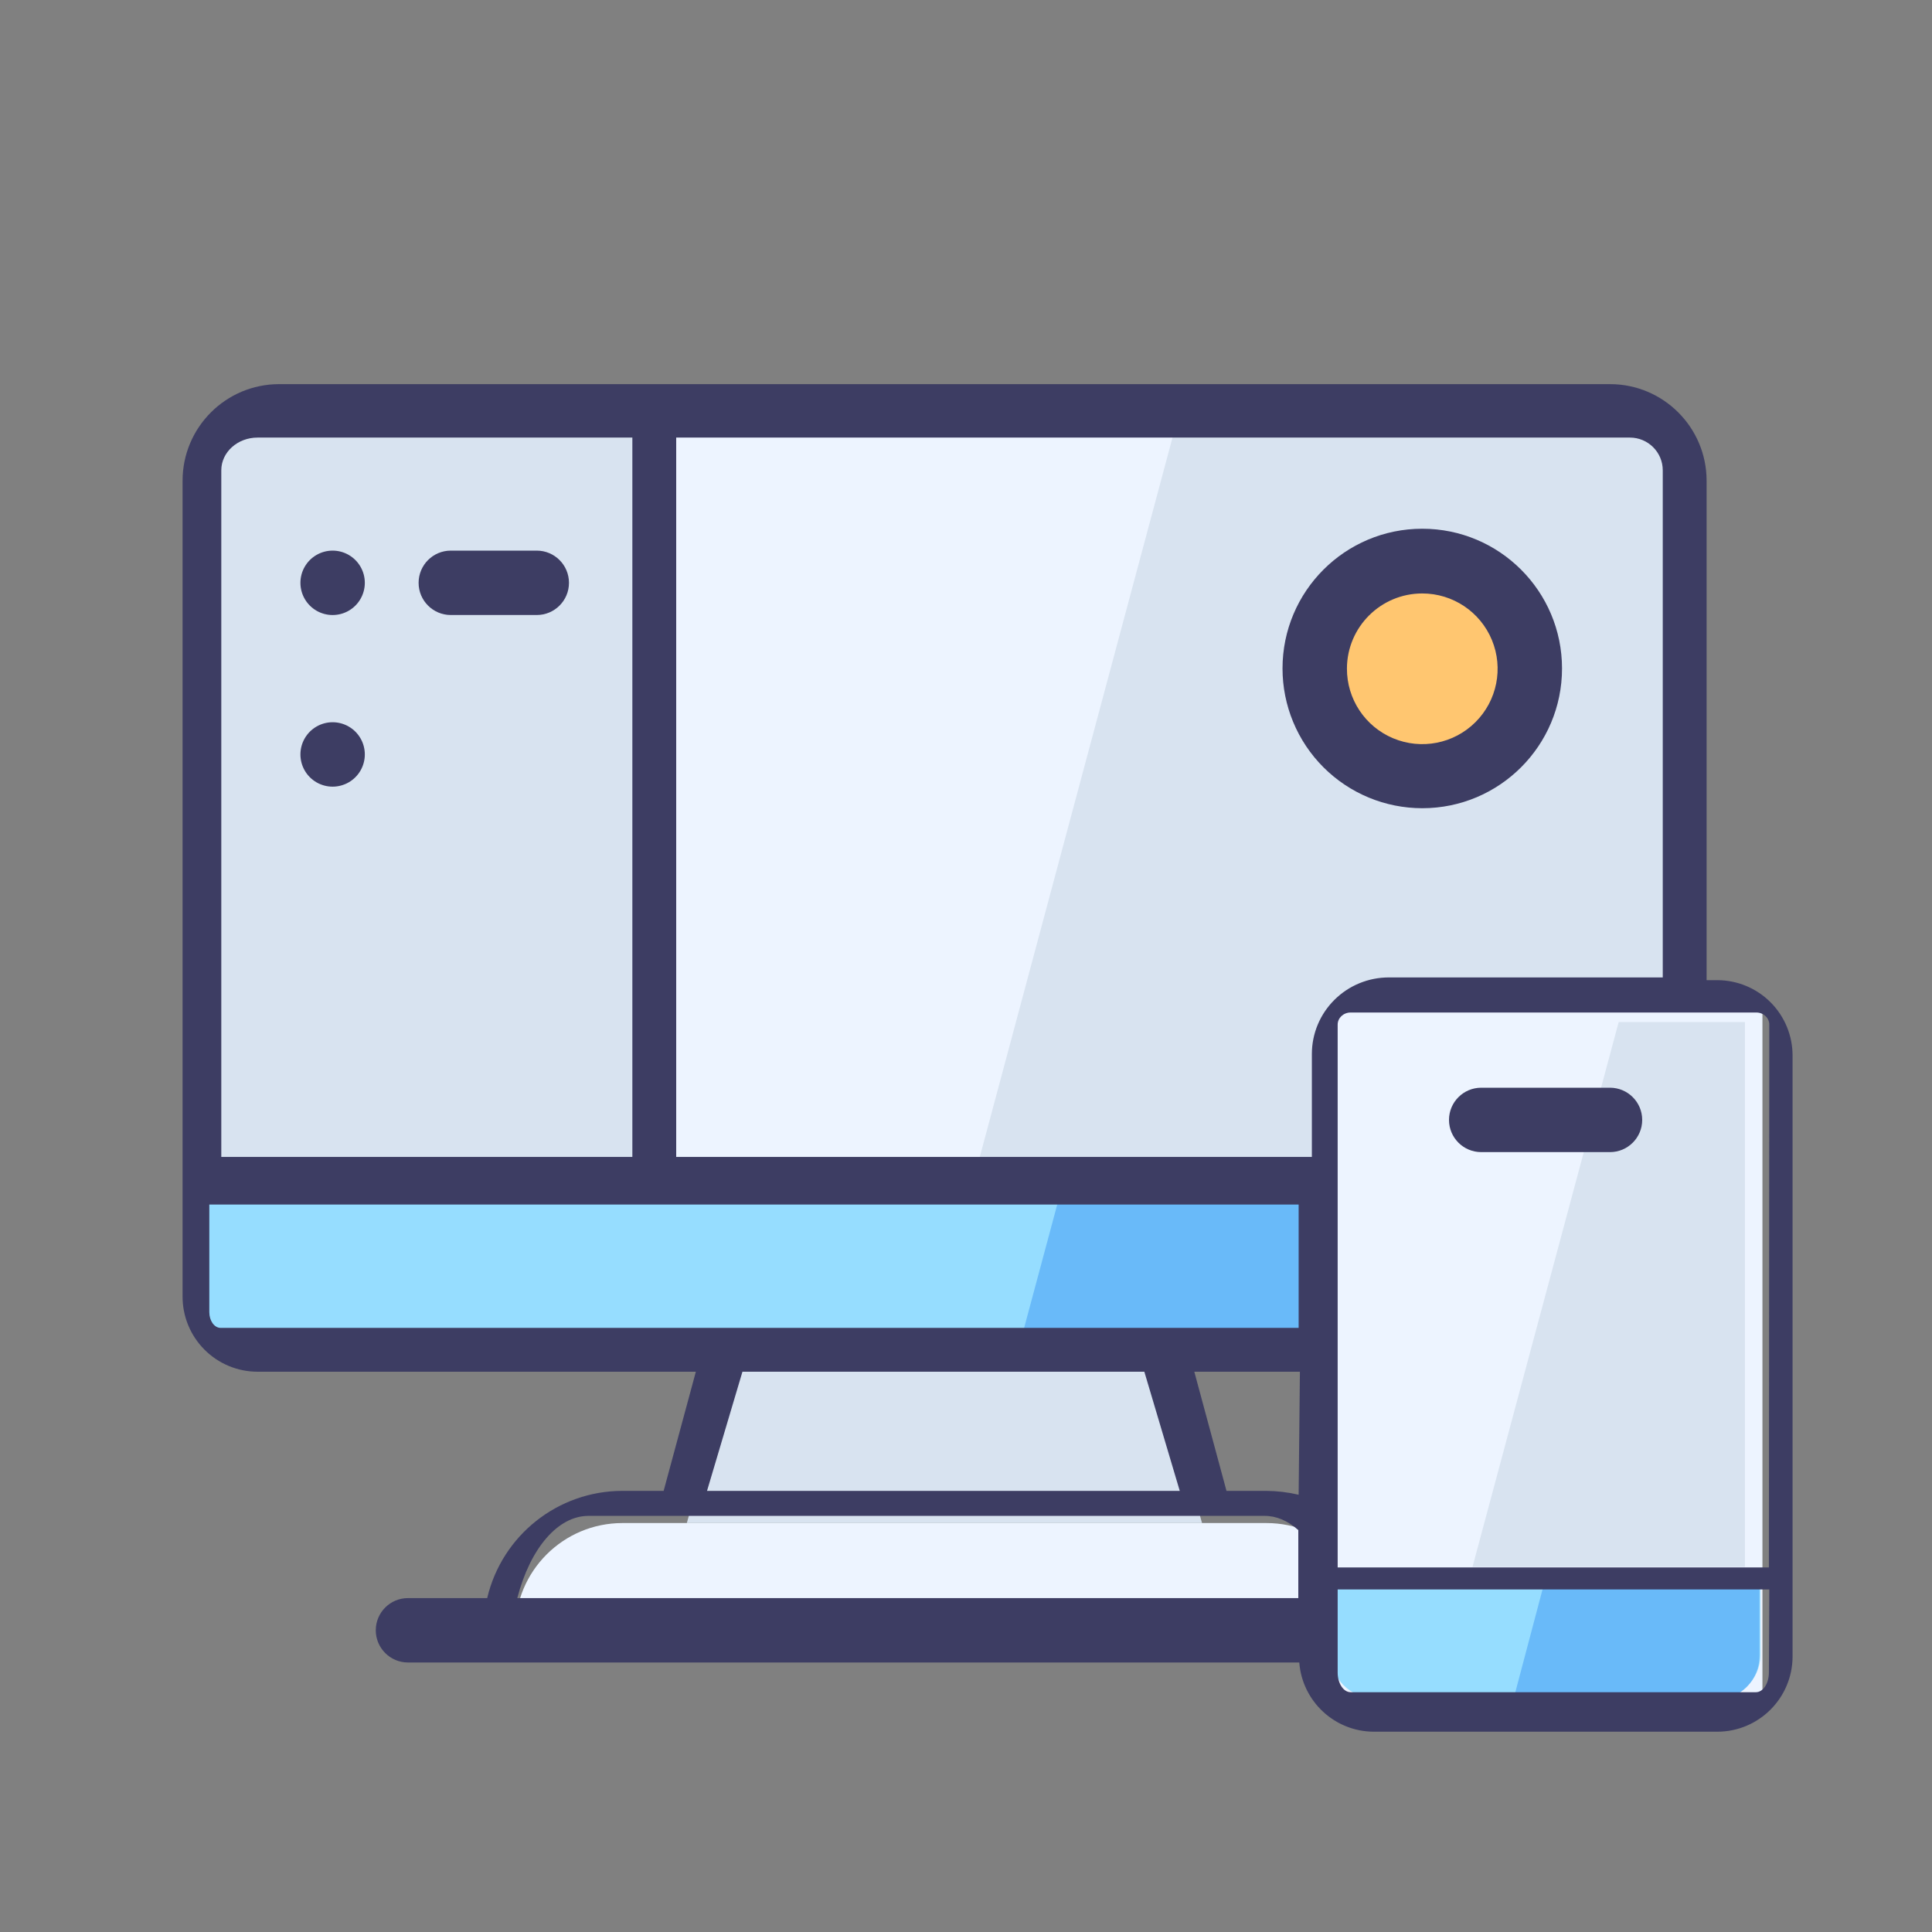 <?xml version="1.0" encoding="UTF-8"?>
<svg width="94px" height="94px" viewBox="0 0 94 94" version="1.1" xmlns="http://www.w3.org/2000/svg" xmlns:xlink="http://www.w3.org/1999/xlink">
    <rect x="0" y="0" width="94" height="94" fill="#808080" stroke="none"/>
    <title>控制终端 </title>
    <g id="页面-1" stroke="none" stroke-width="1" fill="none" fill-rule="evenodd">
        <g id="控制终端-" fill-rule="nonzero">
            <rect id="矩形" fill="#000000" opacity="0" x="0" y="0" width="94" height="94"></rect>
            <line x1="19.85" y1="79.324" x2="72.067" y2="79.324" id="路径" fill="#FFFFFF"></line>
            <polygon id="路径" fill="#D8E3F0" points="55.977 65.173 35.924 65.173 33.417 74.103 58.484 74.103"></polygon>
            <path d="M78.333,20.257 L31.333,20.257 L31.333,57.857 L10.45,57.857 L10.45,63.074 C10.445,63.629 10.663,64.163 11.054,64.558 C11.446,64.952 11.978,65.173 12.533,65.173 L64.75,65.173 L64.75,51.355 C64.75,50.799 64.972,50.265 65.365,49.871 C65.759,49.477 66.293,49.256 66.85,49.256 L81.467,49.256 L81.467,23.39 C81.467,22.559 81.137,21.762 80.549,21.175 C79.961,20.587 79.164,20.257 78.333,20.257 Z M69.2,37.757 C67.082,37.763 65.169,36.492 64.354,34.537 C63.539,32.583 63.983,30.329 65.478,28.83 C66.974,27.33 69.226,26.879 71.183,27.688 C73.14,28.497 74.417,30.406 74.417,32.524 C74.408,35.404 72.08,37.739 69.2,37.757 L69.2,37.757 Z" id="形状" fill="#EDF4FF"></path>
            <path d="M47.251,57.857 L64.75,57.857 L64.75,51.355 C64.75,50.799 64.972,50.265 65.365,49.871 C65.759,49.477 66.293,49.256 66.85,49.256 L81.467,49.256 L81.467,23.39 C81.462,22.41 80.998,21.488 80.213,20.899 L57.152,20.899 L47.251,57.857 Z M69.184,27.307 C71.302,27.307 73.211,28.584 74.02,30.541 C74.829,32.498 74.378,34.75 72.878,36.245 C71.379,37.741 69.125,38.184 67.171,37.37 C65.216,36.555 63.945,34.642 63.951,32.524 C63.951,31.135 64.505,29.803 65.49,28.824 C66.476,27.845 67.811,27.299 69.2,27.307 L69.184,27.307 Z M13.583,20.257 L31.333,20.257 L31.333,57.857 L10.45,57.857 L10.45,23.39 C10.45,21.66 11.853,20.257 13.583,20.257 Z" id="形状" fill="#D8E3F0"></path>
            <path d="M63.75,57.857 L9.45,57.857 L9.45,62.848 C9.445,63.38 9.663,63.891 10.054,64.268 C10.446,64.645 10.978,64.857 11.533,64.857 L63.75,64.857 L63.75,57.857 Z" id="路径" fill="#96DDFF"></path>
            <polygon id="路径" fill="#69BAF9" points="64.75 57.982 51.606 57.982 49.71 65.048 49.71 65.173 64.75 65.173"></polygon>
            <path d="M66.85,79.32 L25.067,79.32 C25.067,76.439 27.402,74.103 30.284,74.103 L61.617,74.103 C64.501,74.103 66.841,76.437 66.85,79.32 Z" id="路径" fill="#EDF4FF"></path>
            <polygon id="路径" fill="#EDF4FF" points="64.75 49.256 85.75 49.256 85.75 82.673 64.75 82.673"></polygon>
            <polygon id="路径" fill="#D8E3F0" points="71.644 76.234 78.756 49.726 84.898 49.726 84.898 76.234 71.644 76.234"></polygon>
            <path d="M64.75,76.767 L85.65,76.767 L85.65,80.527 C85.65,81.677 84.717,82.61 83.566,82.61 L66.85,82.61 C65.699,82.61 64.766,81.677 64.766,80.527 L64.766,76.767 L64.75,76.767 Z" id="路径" fill="#96DDFF"></path>
            <path d="M73.633,82.689 L83.503,82.689 C84.06,82.689 84.594,82.467 84.988,82.074 C85.381,81.68 85.603,81.146 85.603,80.589 L85.603,76.767 L75.2,76.767 L73.633,82.689 Z" id="路径" fill="#69BAF9"></path>
            <path d="M63.983,32.524 C63.983,35.405 66.318,37.741 69.2,37.741 C72.081,37.741 74.417,35.405 74.417,32.524 C74.417,29.643 72.081,27.307 69.2,27.307 C66.318,27.307 63.983,29.643 63.983,32.524 L63.983,32.524 Z" id="路径" fill="#FFC670"></path>
            <path d="M83.55,47.689 L83.033,47.689 L83.033,23.39 C83.033,20.795 80.929,18.69 78.333,18.69 L13.583,18.69 C10.987,18.69 8.883,20.795 8.883,23.39 L8.883,63.074 C8.879,64.045 9.262,64.977 9.947,65.665 C10.632,66.353 11.562,66.74 12.533,66.74 L33.856,66.74 L32.289,72.537 L30.284,72.537 C27.146,72.54 24.423,74.7 23.704,77.754 L19.85,77.754 C18.985,77.754 18.283,78.455 18.283,79.32 C18.283,80.185 18.985,80.887 19.85,80.887 L63.215,80.887 C63.362,82.786 64.945,84.253 66.85,84.255 L83.55,84.255 C85.575,84.255 87.216,82.614 87.216,80.589 L87.216,51.355 C87.216,50.383 86.83,49.451 86.143,48.763 C85.455,48.076 84.523,47.689 83.55,47.689 Z M32.9,21.29 L79.3,21.29 C80.184,21.29 80.9,22.003 80.9,22.881 L80.9,47.556 L67.572,47.556 C66.579,47.556 65.627,47.948 64.925,48.647 C64.222,49.345 63.828,50.292 63.828,51.279 L63.828,56.29 L32.9,56.29 L32.9,21.29 Z M63.184,72.725 C62.67,72.605 62.144,72.542 61.617,72.537 L59.674,72.537 L58.108,66.74 L63.246,66.74 L63.184,72.725 Z M10.767,22.881 C10.767,22.003 11.557,21.29 12.532,21.29 L30.767,21.29 L30.767,56.29 L10.767,56.29 L10.767,22.881 Z M10.719,64.607 C10.421,64.595 10.184,64.256 10.184,63.843 L10.184,58.607 L63.184,58.607 L63.184,64.607 L10.719,64.607 Z M57.4,72.537 L34.4,72.537 L36.123,66.74 L55.677,66.74 L57.4,72.537 Z M28.608,73.754 L61.522,73.754 C62.093,73.751 62.656,73.987 63.168,74.445 L63.168,77.754 L25.168,77.754 C25.802,75.315 27.147,73.759 28.624,73.754 L28.608,73.754 Z M86.064,81.378 C86.064,81.906 85.783,82.333 85.435,82.333 L65.713,82.333 C65.365,82.333 65.083,81.906 65.083,81.378 L65.083,77.333 L86.083,77.333 L86.064,81.378 Z M86.064,76.263 L65.083,76.263 L65.083,49.851 C65.083,49.526 65.365,49.263 65.713,49.263 L85.453,49.263 C85.801,49.263 86.083,49.526 86.083,49.851 L86.064,76.263 Z" id="形状" fill="#3D3D63"></path>
            <path d="M78.333,52.922 L72.067,52.922 C71.202,52.922 70.5,53.624 70.5,54.489 C70.5,55.354 71.202,56.055 72.067,56.055 L78.333,56.055 C79.198,56.055 79.9,55.354 79.9,54.489 C79.9,53.624 79.198,52.922 78.333,52.922 L78.333,52.922 Z M26.116,26.79 L21.933,26.79 C21.068,26.79 20.367,27.492 20.367,28.357 C20.367,29.222 21.068,29.923 21.933,29.923 L26.116,29.923 C26.981,29.923 27.683,29.222 27.683,28.357 C27.683,27.492 26.981,26.79 26.116,26.79 Z" id="形状" fill="#3D3D63"></path>
            <path d="M14.617,28.357 C14.617,28.916 14.915,29.434 15.4,29.714 C15.885,29.994 16.482,29.994 16.967,29.714 C17.452,29.434 17.75,28.916 17.75,28.357 C17.75,27.797 17.452,27.28 16.967,27 C16.482,26.72 15.885,26.72 15.4,27 C14.915,27.28 14.617,27.797 14.617,28.357 Z" id="路径" fill="#3D3D63"></path>
            <path d="M14.617,36.707 C14.617,37.267 14.915,37.784 15.4,38.064 C15.885,38.344 16.482,38.344 16.967,38.064 C17.452,37.784 17.75,37.267 17.75,36.707 C17.75,36.147 17.452,35.63 16.967,35.35 C16.482,35.07 15.885,35.07 15.4,35.35 C14.915,35.63 14.617,36.147 14.617,36.707 Z" id="路径" fill="#3D3D63"></path>
            <path d="M69.2,39.323 C72.955,39.323 75.999,36.279 75.999,32.524 C75.999,28.769 72.955,25.725 69.2,25.725 C65.444,25.725 62.4,28.769 62.4,32.524 C62.4,34.327 63.117,36.057 64.392,37.332 C65.667,38.607 67.396,39.323 69.2,39.323 Z M69.2,28.874 C70.684,28.874 72.022,29.769 72.588,31.14 C73.155,32.512 72.838,34.09 71.786,35.137 C70.735,36.185 69.155,36.494 67.786,35.922 C66.416,35.35 65.527,34.008 65.534,32.524 C65.542,30.505 67.181,28.874 69.2,28.874 L69.2,28.874 Z" id="形状" fill="#3D3D63"></path>
        </g>
    </g>
</svg>